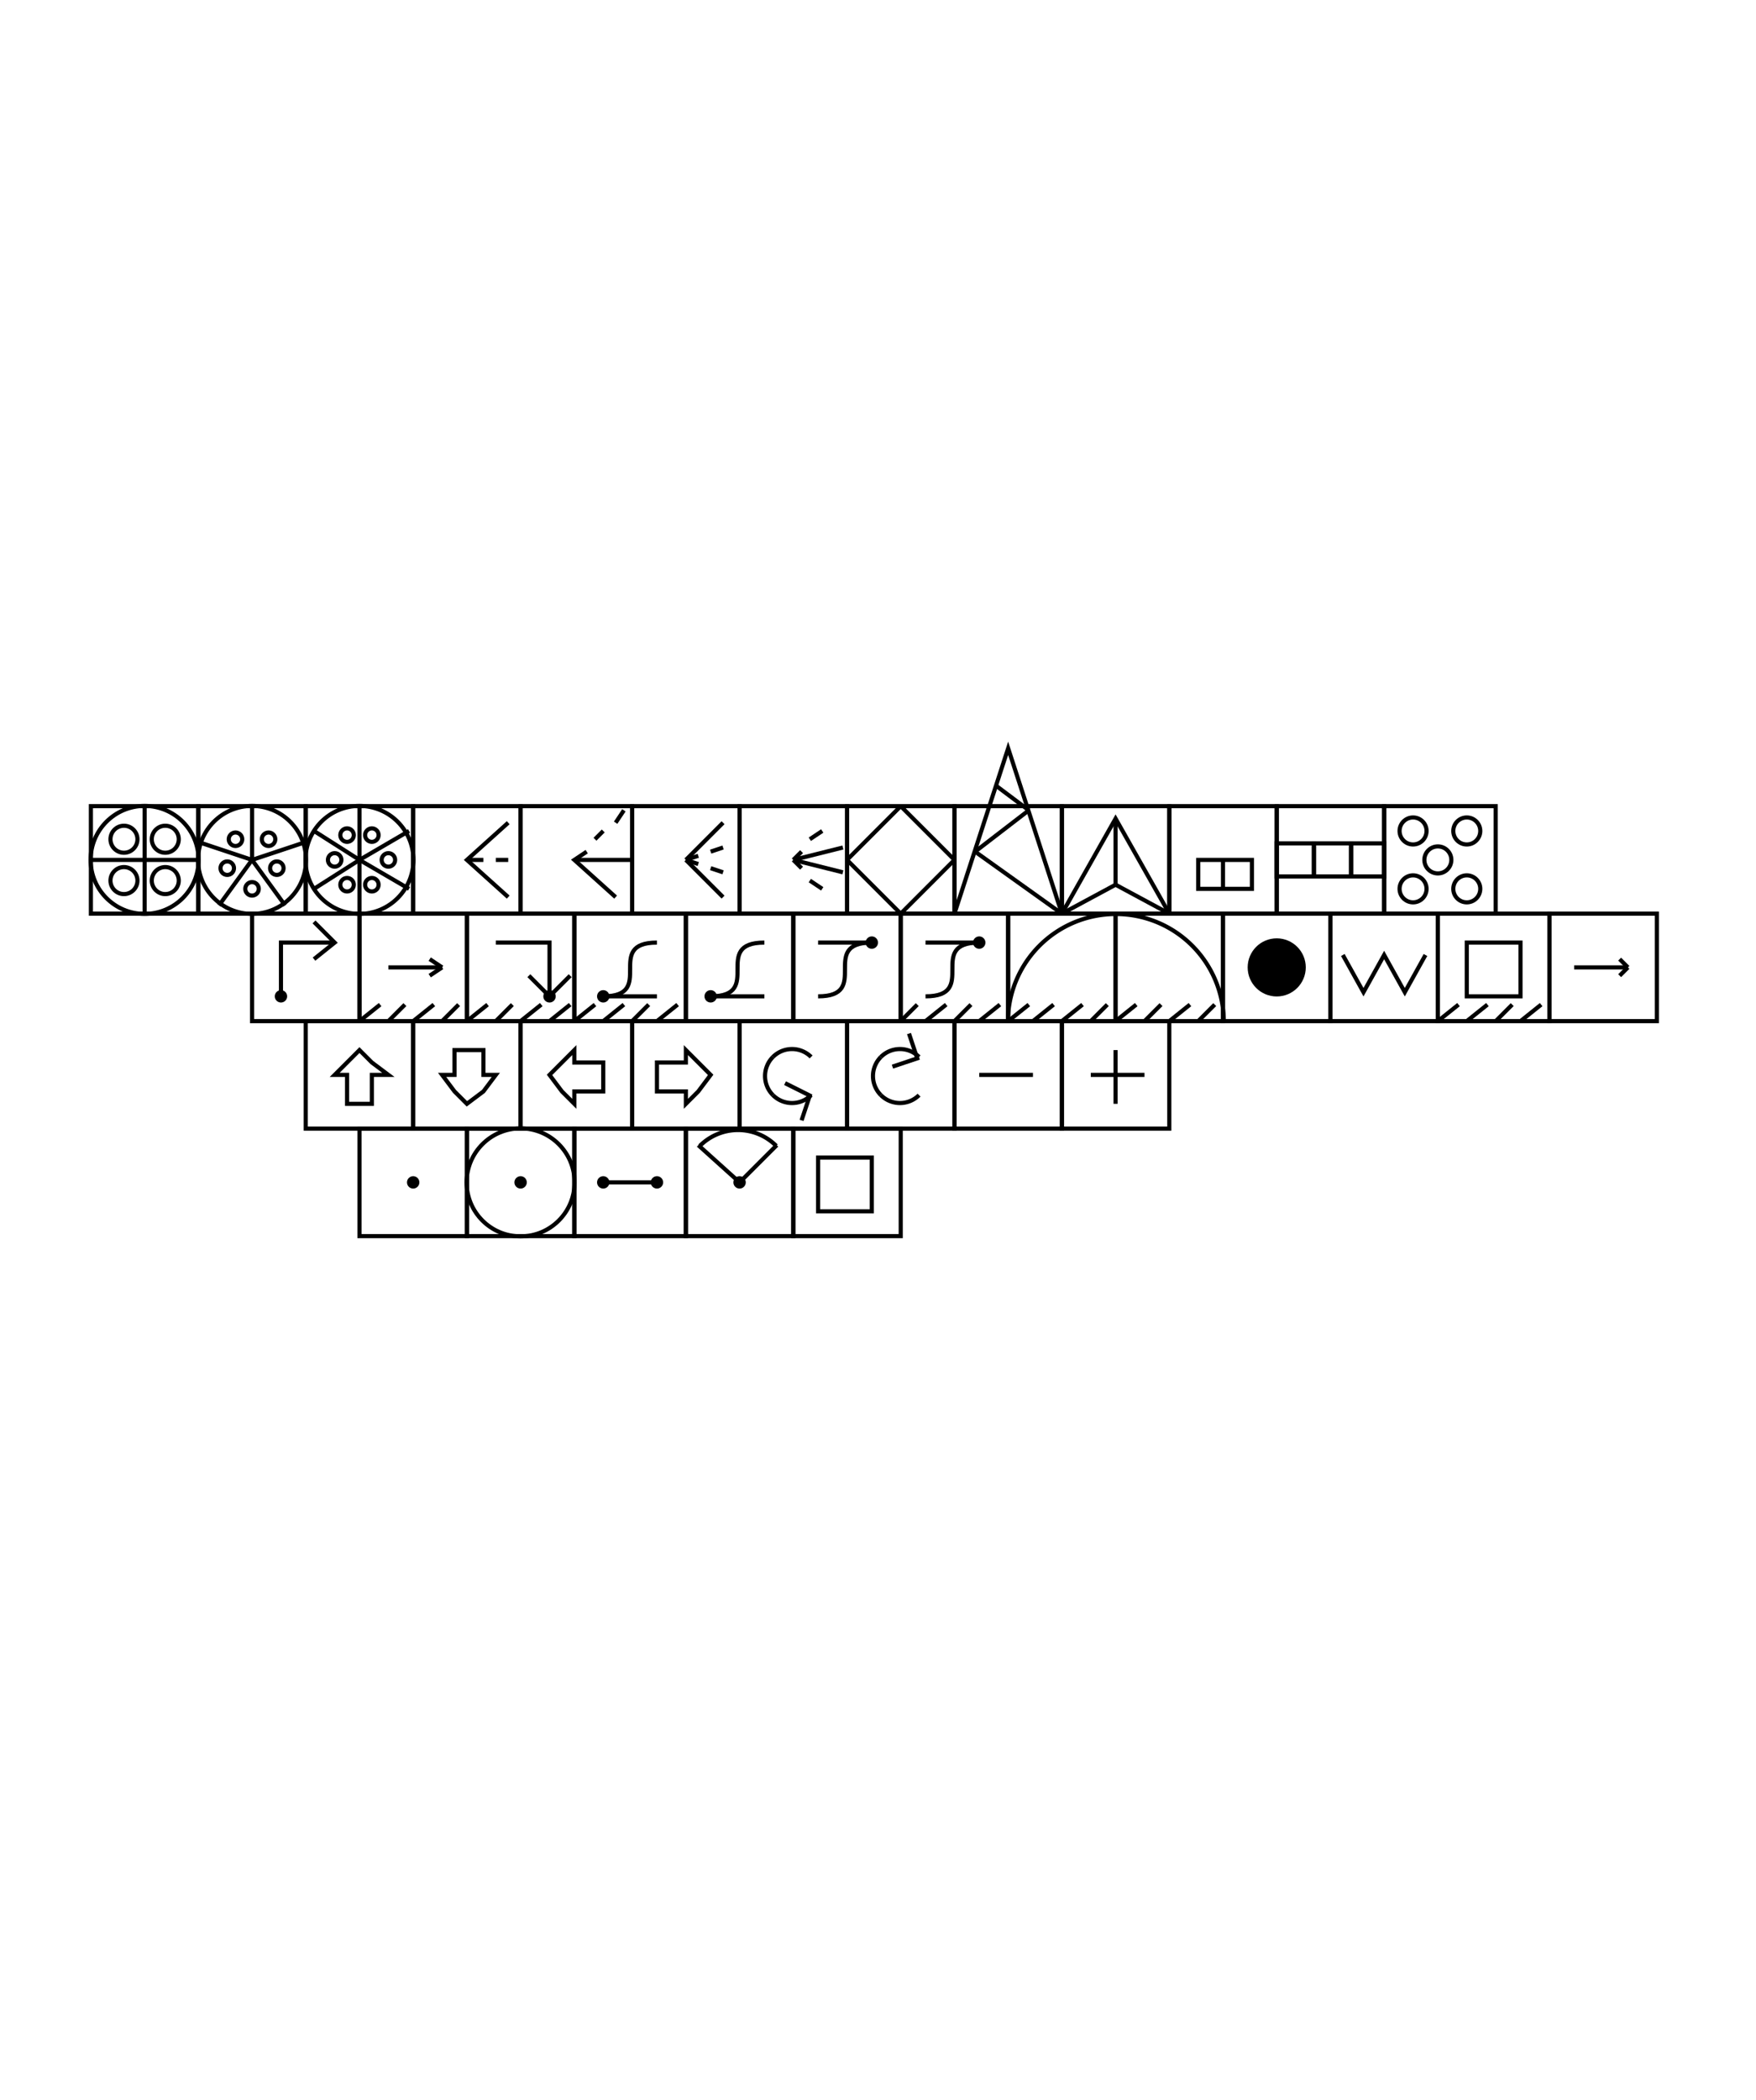 <svg width="425" height="508" viewbox = "0 0 425 508"  xmlns="http://www.w3.org/2000/svg">

<!--
<json>
{
    "svgwidth": 425,
    "svgheight": 508,
    "unit": 209.00211734171157,
    "x0": 493.3771538208394,
    "y0": 386.0911698778648,
    "x0rel": -190.6228461791606,
    "y0rel": -32.908830122135214,
    "glyph": "0241,",
    "table": [
        "0220:0200,0306,0335,0311,0336,0201,0334,0337,0201,0334,0334,0336,0342,0335,0337,0350,0334,0201,0334,0336,0201,0335,0335,0335,0335,0337,0331,0304,0333,0313,",
        "0221:0336,0336,0336,0333,0337,0337,0337,0342,",
        "0222:0334,0336,0336,0362,0203,0335,0203,0203,0334,0203,0335,0350,0310,0335,0337,0203,0203,0335,0335,0203,0203,0335,0335,0335,0336,0203,0304,0313,0334,0203,0203,0335,0203,0363,0335,0337,0337,",
        "0223:0334,0336,0350,0310,0362,0203,0335,0335,0335,0337,0203,0335,0335,0203,0335,0335,0335,0336,0203,0363,0335,0335,0330,0330,0304,0313,0337,",
        "0224:0220,0332,0221,0221,0221,0221,0221,0221,0221,0334,0336,0336,0336,0331,0337,0337,0337,0221,0221,0221,0221,0221,0221,0221,0335,0331,0336,0336,0336,0330,0337,0337,0337,0306,0313,0336,0336,0336,0330,0335,0337,0337,0337,0311,0336,0342,0337,0313,0336,0336,0336,0332,0337,0337,0337,0311,0336,0342,0337,0313,0336,0336,0336,0332,0337,0337,0337,0311,0336,0342,0337,0313,0336,0336,0336,0332,0337,0337,0337,0311,0336,0342,0337,0313,0336,0336,0336,0332,0337,0337,0337,0311,0336,0342,0337,0313,0336,0336,0336,0332,0337,0337,0337,0311,0336,0342,0337,0313,0336,0336,0336,0332,0337,0337,0337,0311,0336,0342,0337,0313,0336,0336,0336,0332,0337,0337,0337,0311,0336,0335,0335,0335,0331,0313,0336,0336,0336,0330,0334,0337,0337,0337,0311,0337,0342,0336,0313,0336,0336,0336,0333,0337,0337,0337,0311,0337,0342,0313,0336,0336,0336,0311,0336,0333,0337,0313,0337,0337,0337,0342,0336,0336,0336,0311,0336,0333,0337,0313,0337,0337,0337,0342,0336,0336,0336,0311,0336,0333,0337,0313,0337,0337,0337,0342,0336,0336,0336,0311,0336,0333,0337,0313,0337,0337,0337,0342,0336,0336,0336,0311,0336,0333,0337,0313,0337,0337,0337,0342,0335,0350,0335,0351,0306,0330,0335,0335,0335,0350,0342,0313,0336,0336,0336,0311,0336,0332,0337,0313,0337,0337,0337,0342,0336,0336,0336,0311,0336,0332,0337,0313,0337,0337,0337,0342,0336,0336,0336,0311,0336,0332,0337,0313,0337,0337,0337,0342,0336,0336,0336,0311,0336,0332,0337,0313,0337,0337,0337,0342,0336,0336,0336,0311,0336,0332,0337,0313,0337,0337,0337,0342,0336,0336,0336,0311,0336,0332,0337,0313,0337,0337,0337,0342,0336,0336,0336,0311,0336,0332,0337,0313,0337,0337,0337,0334,0311,0336,0331,0311,0337,0313,0336,0336,0336,0333,0337,0337,0337,0311,0336,0342,0337,0313,0336,0336,0336,0333,0337,0337,0337,0311,0336,0342,0337,0313,0336,0336,0336,0333,0337,0337,0337,0311,0336,0342,0337,0313,0336,0336,0336,0333,0337,0337,0337,0311,0336,0342,0337,0313,0336,0336,0336,0333,0337,0337,0337,0311,0336,0342,0337,0313,0336,0336,0336,0333,0337,0337,0337,0311,0336,0342,0337,0313,0336,0336,0336,0333,0337,0337,0337,0311,0336,0342,0337,0313,0336,0336,0336,0333,0334,0334,0313,0304,0337,0337,0337,0331,",
        "0225:0332,0224,0333,0333,0224,0331,0332,0332,0332,0336,0330,0336,0330,0336,0337,0101,0143,0164,0151,0157,0156,040,0365,0333,0333,0333,0333,0333,0333,0333,0333,0123,0171,0155,0142,0157,0154,0365,0330,0337,0337,",
        "0226:0333,0200,0332,0221,0221,0221,0221,0221,0221,0221,0336,0336,0336,0333,0337,0337,0337,0334,0221,0221,0221,0221,0221,0221,0221,0335,0331,0336,0336,0336,0330,0337,0337,0337,",
        "0227:0224,0370,0332,0336,0336,0336,0331,0336,0336,0330,0333,0322,0337,060,0365,0333,0333,061,0365,0333,0333,062,0365,0333,0333,063,0365,0333,0333,064,0365,0333,0333,065,0365,0333,0333,066,0365,0333,0333,067,0365,0325,0333,0333,0330,0336,0331,0337,0311,0336,0306,060,0337,0365,0336,0333,0333,061,0337,0365,0336,0333,0333,062,0337,0365,0336,0333,0333,063,0337,0365,0336,0333,0333,064,0337,0365,0336,0333,0333,065,0337,0365,0336,0333,0333,066,0337,0365,0336,0333,0333,067,0337,0365,0336,0335,0337,0331,0331,0331,0331,0331,0331,0331,0331,0331,0334,0371,0326,0332,0336,0336,0336,0336,0336,0330,0332,0332,0337,060,0365,0330,0330,061,0365,0330,0330,062,0365,0330,0330,063,0365,0330,0330,064,0365,0330,0330,065,0365,0330,0330,066,0365,0330,0330,067,0365,0371,0320,0336,0331,0332,0336,0330,0332,0336,0331,0337,060,0365,0336,0336,0333,0333,0333,0337,0337,0172,0326,0365,0336,0336,0333,0333,0333,0337,0337,0171,0325,0365,0336,0336,0333,0333,0333,0337,0337,0170,0322,0365,0371,0320,",
        "0230:0336,0336,0336,060,062,060,060,072,060,063,066,062,054,060,062,060,063,054,060,063,063,064,054,060,062,060,063,054,060,063,063,064,054,060,062,060,063,054,060,063,060,064,054,060,062,060,063,054,060,063,063,064,054,060,063,065,064,054,0365,0337,0337,0337,",
        "0231:0336,0336,0336,0331,1300,0333,0333,0333,1304,1305,1306,0331,0332,0332,0332,0332,0332,0332,0332,1310,1311,1312,1313,1314,1316,0333,0331,0332,0332,0332,0332,0332,0332,0332,1320,1321,1322,1323,1324,1325,1326,1327,0331,0332,0332,0332,0332,0332,0332,0332,0332,1330,1331,1332,1333,1334,1335,1336,1337,0330,0330,0201,0201,0334,0201,0201,0201,0201,0201,0201,0201,0201,0335,0333,0333,0333,0333,0333,0333,0331,0333,0333,0331,0331,0331,0337,0337,0332,0332,0337,",
        "0232:0336,0336,0336,0331,01340,01341,01342,01343,01344,01345,01346,01347,0331,0332,0332,0332,0332,0332,0332,0332,0332,01350,01351,01352,01353,01354,01355,01356,01357,0331,0332,0332,0332,0332,0332,01360,01361,01362,01363,01364,01365,01366,01367,0331,0332,0332,0332,0332,0332,0332,0332,0332,01370,01371,01372,01373,01374,01375,01376,01377,0337,0337,0337,0332,",
        "0233:0231,0232,",
        "0234:0331,226,0336,0331,0337,0332,0226,0330,0332,0336,0330,0336,0336,0331,0336,0336,0330,0333,0337,0333,0333,041,0365,0333,0333,042,0365,0333,0333,043,0365,0333,0333,044,0365,0333,0333,045,0365,0333,0333,046,0365,0333,0333,047,0365,0331,0331,0337,0337,0337,0332,0332,0336,0336,0333,0336,050,0365,0333,0333,051,0365,0333,0333,052,0365,0333,0333,053,0365,0333,0333,054,0365,0333,0333,055,0365,0333,0333,056,0365,0333,0333,057,0365,0331,0331,0337,0337,0337,0337,0332,0336,0336,0336,0333,0336,060,0365,0333,0333,061,0365,0333,0333,062,0365,0333,0333,063,0365,0333,0333,064,0365,0333,0333,065,0365,0333,0333,066,0365,0333,0333,067,0365,0331,0331,0337,0337,0337,0337,0332,0336,0336,0336,0333,0336,070,0365,0333,0333,071,0365,0333,0333,072,0365,0333,0333,073,0365,0333,0333,074,0365,0333,0333,075,0365,0333,0333,076,0365,0333,0333,077,0365,0337,0337,0337,0337,0332,0336,0330,0336,0336,0333,0336,0336,0331,0332,0337,0337,0337,0337,0337,",
        "0235:0234,0336,0331,0336,0331,0336,0330,0336,0336,0330,0333,0337,0100,0365,0333,0333,0101,0365,0333,0333,0102,0365,0333,0333,0103,0365,0333,0333,0104,0365,0333,0333,0105,0365,0333,0333,0106,0365,0333,0333,0107,0365,0331,0331,0332,0332,0332,0332,0332,0332,0332,0332,0332,0332,0332,0332,0332,0332,0110,0365,0333,0333,0111,0365,0333,0333,0112,0365,0333,0333,0113,0365,0333,0333,0114,0365,0333,0333,0115,0365,0333,0333,0116,0365,0333,0333,0117,0365,0331,0331,0337,0337,0337,0332,0336,0336,0332,0332,0332,0336,0120,0365,0333,0333,0121,0365,0333,0333,0122,0365,0333,0333,0123,0365,0333,0333,0124,0365,0333,0333,0125,0365,0333,0333,0126,0365,0333,0333,0127,0365,0331,0331,0337,0337,0337,0332,0336,0332,0336,0332,0336,0130,0365,0333,0333,0131,0365,0333,0333,0132,0365,0333,0333,0133,0365,0333,0333,0134,0365,0333,0333,0135,0365,0333,0333,0136,0365,0333,0333,0137,0365,0336,0332,0331,0337,0337,0333,0337,0337,0330,0332,0332,0330,0337,",
        "0236:0235,0331,0336,0336,0336,0331,0336,0336,0330,0333,0337,0140,0365,0333,0333,0141,0365,0333,0333,0142,0365,0333,0333,0143,0365,0333,0333,0144,0365,0333,0333,0145,0365,0333,0333,0146,0365,0333,0333,0147,0365,0331,0331,0337,0337,0337,0337,0332,0336,0336,0336,0333,0336,0150,0365,0333,0333,0151,0365,0333,0333,0152,0365,0333,0333,0153,0365,0333,0333,0154,0365,0333,0333,0155,0365,0333,0333,0156,0365,0333,0333,0157,0365,0331,0331,0337,0337,0337,0337,0332,0336,0336,0336,0333,0336,0160,0365,0333,0333,0161,0365,0333,0333,0162,0365,0333,0333,0163,0365,0333,0333,0164,0365,0333,0333,0165,0365,0333,0333,0166,0365,0333,0333,0167,0365,0337,0337,0337,0337,0332,0336,0336,0336,0333,0331,0336,0170,0365,0333,0333,0171,0365,0333,0333,0172,0365,0333,0333,0173,0365,0333,0333,0174,0365,0333,0333,0175,0365,0333,0333,0176,0365,0333,0333,0365,0336,0331,0332,0337,0337,0333,0337,0337,0337,0330,0336,0332,0332,0330,0337,",
        "0237:0336,0336,0336,0333,0331,0200,0333,0200,0333,0200,0333,0200,0333,0200,0333,0200,0333,0200,0333,0200,0331,0332,0332,0332,0332,0332,0332,0332,0332,01010,0333,0200,0333,0200,0333,0200,0333,0200,0333,0200,0333,0200,0333,0200,0331,0332,0332,0332,0332,0332,0332,0332,0332,01020,01021,01022,01023,01024,01025,01026,01027,0331,0332,0332,0332,0332,0332,0332,0332,0332,01030,01031,01032,01033,01034,01035,01036,01037,0332,0332,0332,0200,0333,0200,0330,0330,0330,0330,0332,0332,0332,0332,0332,0332,0337,0337,0337,",
        "0240:0236,0336,0336,0336,0336,0336,0330,0333,0337,060,0365,0333,0333,061,0365,0333,0333,062,0365,0333,0333,063,0365,0333,0333,064,0365,0333,0333,065,0365,0333,0333,066,0365,0333,0333,067,0365,0337,0337,0337,0337,0332,0336,0336,0336,0336,0331,0331,0332,0336,0332,0337,060,064,0170,0365,0331,0331,060,065,0170,0365,0331,0331,060,066,0170,0365,0331,0331,060,067,0170,0365,0331,0331,060,061,060,0170,0365,0331,0331,060,061,061,0170,0365,0331,0331,060,061,062,0170,0365,0331,0331,060,061,063,0170,0365,0331,0331,060,061,064,0170,0365,0331,0331,060,061,065,0170,0365,0331,0331,060,061,066,0170,0365,0331,0331,060,061,067,0170,0365,0337,0337,0337,0337,0330,0336,0330,0336,0333,0336,0336,0331,0332,0336,0330,0337,0337,0337,0337,0337,",
        "0241:0336,0336,0336,1304,1305,1306,1350,1351,1352,1353,1310,1311,1312,1313,1314,1316,0331,0332,0332,0332,0332,0332,0332,0332,0332,0332,0332,0332,0332,0336,0333,0337,1362,1203,1363,1360,1366,1367,1361,1345,1346,1347,1365,1204,1201,0331,0332,0332,0332,0332,0332,0332,0332,0332,0332,0332,0332,0332,0332,0336,0333,0337,1330,1331,1332,1333,1334,1335,1336,1337,0331,0332,0332,0332,0332,0332,0332,0332,0336,0332,0337,1340,1341,1342,1343,1200,",
        "0242:0333,",
        "0243:0333,",
        "0244:0333,",
        "0245:0333,",
        "0246:0333,",
        "0247:0333,",
        "0250:0241,",
        "01220:0333,0200,0336,0332,0220,0333,0337,",
        "01221:0333,0200,0332,0221,0221,0221,0221,0221,0221,0221,0336,0336,0336,0333,0337,0337,0337,",
        "01222:0333,0200,0336,0332,0337,0222,0336,0333,0337,0331,0330,",
        "01223:0333,0200,0336,0332,0337,0223,0336,0333,0337,0331,",
        "01224:0333,0200,0336,0336,0332,0337,0337,0210,0210,0224,0211,0211,0336,0336,0333,0337,0337,",
        "01225:0333,0200,0336,0330,0332,0336,0332,0336,0333,0337,0200,0333,0333,0200,0331,0334,0336,0333,0337,0342,0330,0330,0342,0335,0333,0333,0331,0336,0333,0331,0337,0337,0337,",
        "01226:0226,",
        "01227:0333,0200,0336,0336,0336,0330,0332,0332,0330,0337,0337,0337,0210,0210,0210,0210,0227,0211,0211,0211,0211,0336,0336,0333,0331,0337,0337,",
        "01230:0333,0200,0336,0330,0332,0336,0332,0332,0336,0333,0337,060,062,060,060,072,0365,0336,0332,0337,0337,0333,0331,0333,0337,",
        "01231:0333,0200,0332,0336,0330,0330,0337,0231,0333,0336,0331,0337,",
        "01232:0333,0200,0336,0330,0332,0332,0337,0232,0333,",
        "01233:0333,0200,0330,0332,0233,0333,",
        "01234:0330,0234,0333,0331,",
        "01235:0333,0200,0330,0332,0235,0331,0333,",
        "01236:0333,0200,0330,0332,0236,0333,0331,",
        "01237:0333,0200,0330,0332,0237,0333,0331,",
        "01240:0333,0200,0330,0332,0240,0333,0331,",
        "01241:0333,0200,",
        "01242:0333,0200,",
        "01243:0333,0200,",
        "01244:0333,0200,",
        "01245:0333,0200,",
        "01246:0333,0200,",
        "01247:0333,0200,"
    ],
    "imgurl": "",
    "imgx": 0,
    "imgy": 0,
    "imgw": 278,
    "angle": 7.853981633974483,
    "styleJSON": {
        "color0": "black",
        "fill0": "black",
        "line0": 1,
        "color1": "black",
        "fill1": "black",
        "line1": 3,
        "color2": "red",
        "fill2": "red",
        "line2": 1,
        "color3": "#FF7900",
        "fill3": "#FF7900",
        "line3": 1,
        "color4": "yellow",
        "fill4": "yellow",
        "line4": 1,
        "color5": "green",
        "fill5": "green",
        "line5": 1,
        "color6": "blue",
        "fill6": "blue",
        "line6": 1,
        "color7": "purple",
        "fill7": "purple",
        "line7": 1
    }
}
</json>
-->
	<path d = "M48 221 L48 195 L22 195 L22 221 L48 221 Z" stroke = "black" stroke-width = "1" fill = "none" />    <circle cx="35" cy = "208" r = "13.063" stroke = "black" stroke-width = "1" fill = "none" />
    <line x1="35" y1="208" x2="35" y2="195" style="stroke:black;stroke-width:1" />
    <line x1="35" y1="208" x2="48" y2="208" style="stroke:black;stroke-width:1" />
    <line x1="35" y1="208" x2="35" y2="221" style="stroke:black;stroke-width:1" />
    <line x1="35" y1="208" x2="22" y2="208" style="stroke:black;stroke-width:1" />
    <circle cx="30" cy = "203" r = "3.266" stroke = "black" stroke-width = "1" fill = "none" />
    <circle cx="40" cy = "203" r = "3.266" stroke = "black" stroke-width = "1" fill = "none" />
    <circle cx="40" cy = "213" r = "3.266" stroke = "black" stroke-width = "1" fill = "none" />
    <circle cx="30" cy = "213" r = "3.266" stroke = "black" stroke-width = "1" fill = "none" />
	<path d = "M74 221 L74 195 L48 195 L48 221 L74 221 Z" stroke = "black" stroke-width = "1" fill = "none" />    <line x1="61" y1="208" x2="61" y2="195" style="stroke:black;stroke-width:1" />
    <line x1="61" y1="208" x2="73" y2="204" style="stroke:black;stroke-width:1" />
    <line x1="61" y1="208" x2="69" y2="219" style="stroke:black;stroke-width:1" />
    <line x1="61" y1="208" x2="53" y2="219" style="stroke:black;stroke-width:1" />
    <line x1="61" y1="208" x2="49" y2="204" style="stroke:black;stroke-width:1" />
    <circle cx="61" cy = "208" r = "13.063" stroke = "black" stroke-width = "1" fill = "none" />
    <circle cx="65" cy = "203" r = "1.633" stroke = "black" stroke-width = "1" fill = "none" />
    <circle cx="67" cy = "210" r = "1.633" stroke = "black" stroke-width = "1" fill = "none" />
    <circle cx="61" cy = "215" r = "1.633" stroke = "black" stroke-width = "1" fill = "none" />
    <circle cx="55" cy = "210" r = "1.633" stroke = "black" stroke-width = "1" fill = "none" />
    <circle cx="57" cy = "203" r = "1.633" stroke = "black" stroke-width = "1" fill = "none" />
	<path d = "M100 221 L100 195 L74 195 L74 221 L100 221 Z" stroke = "black" stroke-width = "1" fill = "none" />    <line x1="87" y1="208" x2="87" y2="195" style="stroke:black;stroke-width:1" />
    <line x1="87" y1="208" x2="99" y2="201" style="stroke:black;stroke-width:1" />
    <line x1="87" y1="208" x2="99" y2="215" style="stroke:black;stroke-width:1" />
    <line x1="87" y1="208" x2="87" y2="221" style="stroke:black;stroke-width:1" />
    <line x1="87" y1="208" x2="76" y2="215" style="stroke:black;stroke-width:1" />
    <circle cx="87" cy = "208" r = "13.063" stroke = "black" stroke-width = "1" fill = "none" />
    <circle cx="84" cy = "202" r = "1.633" stroke = "black" stroke-width = "1" fill = "none" />
    <circle cx="90" cy = "202" r = "1.633" stroke = "black" stroke-width = "1" fill = "none" />
    <circle cx="94" cy = "208" r = "1.633" stroke = "black" stroke-width = "1" fill = "none" />
    <circle cx="90" cy = "214" r = "1.633" stroke = "black" stroke-width = "1" fill = "none" />
    <circle cx="84" cy = "214" r = "1.633" stroke = "black" stroke-width = "1" fill = "none" />
    <line x1="87" y1="208" x2="76" y2="201" style="stroke:black;stroke-width:1" />
    <circle cx="81" cy = "208" r = "1.633" stroke = "black" stroke-width = "1" fill = "none" />
	<path d = "M126 221 L126 195 L100 195 L100 221 L126 221 Z" stroke = "black" stroke-width = "1" fill = "none" />	<path d = "M123 199 L113 208 L123 217 " stroke = "black" stroke-width = "1" fill = "none" />    <line x1="113" y1="208" x2="117" y2="208" style="stroke:black;stroke-width:1" />
    <line x1="120" y1="208" x2="123" y2="208" style="stroke:black;stroke-width:1" />
	<path d = "M153 221 L153 195 L126 195 L126 221 L153 221 Z" stroke = "black" stroke-width = "1" fill = "none" />	<path d = "M149 217 L139 208 L142 206 " stroke = "black" stroke-width = "1" fill = "none" />    <line x1="144" y1="203" x2="146" y2="201" style="stroke:black;stroke-width:1" />
    <line x1="149" y1="199" x2="151" y2="196" style="stroke:black;stroke-width:1" />
    <line x1="139" y1="208" x2="153" y2="208" style="stroke:black;stroke-width:1" />
	<path d = "M179 221 L179 195 L153 195 L153 221 L179 221 Z" stroke = "black" stroke-width = "1" fill = "none" />    <line x1="166" y1="208" x2="175" y2="199" style="stroke:black;stroke-width:1" />
    <line x1="166" y1="208" x2="169" y2="207" style="stroke:black;stroke-width:1" />
    <line x1="172" y1="206" x2="175" y2="205" style="stroke:black;stroke-width:1" />
    <line x1="166" y1="208" x2="169" y2="209" style="stroke:black;stroke-width:1" />
    <line x1="172" y1="210" x2="175" y2="211" style="stroke:black;stroke-width:1" />
    <line x1="166" y1="208" x2="175" y2="217" style="stroke:black;stroke-width:1" />
	<path d = "M205 221 L205 195 L179 195 L179 221 L205 221 Z" stroke = "black" stroke-width = "1" fill = "none" />    <line x1="192" y1="208" x2="204" y2="205" style="stroke:black;stroke-width:1" />
    <line x1="192" y1="208" x2="204" y2="211" style="stroke:black;stroke-width:1" />
    <line x1="192" y1="208" x2="194" y2="210" style="stroke:black;stroke-width:1" />
    <line x1="196" y1="213" x2="199" y2="215" style="stroke:black;stroke-width:1" />
    <line x1="192" y1="208" x2="194" y2="206" style="stroke:black;stroke-width:1" />
    <line x1="196" y1="203" x2="199" y2="201" style="stroke:black;stroke-width:1" />
	<path d = "M231 221 L231 195 L205 195 L205 221 L231 221 Z" stroke = "black" stroke-width = "1" fill = "none" />    <line x1="218" y1="221" x2="231" y2="208" style="stroke:black;stroke-width:1" />
    <line x1="231" y1="208" x2="218" y2="195" style="stroke:black;stroke-width:1" />
    <line x1="218" y1="195" x2="205" y2="208" style="stroke:black;stroke-width:1" />
    <line x1="205" y1="208" x2="218" y2="221" style="stroke:black;stroke-width:1" />
	<path d = "M257 221 L257 195 L231 195 L231 221 L257 221 Z" stroke = "black" stroke-width = "1" fill = "none" />	<path d = "M257 221 L244 181 L231 221 L257 221 Z" stroke = "black" stroke-width = "1" fill = "none" />    <line x1="257" y1="221" x2="236" y2="206" style="stroke:black;stroke-width:1" />
    <line x1="236" y1="206" x2="249" y2="196" style="stroke:black;stroke-width:1" />
    <line x1="249" y1="196" x2="241" y2="190" style="stroke:black;stroke-width:1" />
	<path d = "M283 221 L283 195 L257 195 L257 221 L283 221 Z" stroke = "black" stroke-width = "1" fill = "none" />	<path d = "M283 221 L270 198 L257 221 " stroke = "black" stroke-width = "1" fill = "none" />    <line x1="270" y1="214" x2="270" y2="198" style="stroke:black;stroke-width:1" />
    <line x1="270" y1="214" x2="283" y2="221" style="stroke:black;stroke-width:1" />
    <line x1="270" y1="214" x2="257" y2="221" style="stroke:black;stroke-width:1" />
	<path d = "M309 221 L309 195 L283 195 L283 221 L309 221 Z" stroke = "black" stroke-width = "1" fill = "none" />	<path d = "M303 215 L303 208 L296 208 L290 208 L290 215 L296 215 L303 215 Z" stroke = "black" stroke-width = "1" fill = "none" />    <line x1="296" y1="215" x2="296" y2="208" style="stroke:black;stroke-width:1" />
	<path d = "M335 221 L335 195 L309 195 L309 221 L335 221 Z" stroke = "black" stroke-width = "1" fill = "none" />	<path d = "M318 212 L318 204 L309 204 L309 212 L318 212 Z" stroke = "black" stroke-width = "1" fill = "none" />	<path d = "M327 212 L327 204 L318 204 L318 212 L327 212 Z" stroke = "black" stroke-width = "1" fill = "none" />	<path d = "M335 212 L335 204 L327 204 L327 212 L335 212 Z" stroke = "black" stroke-width = "1" fill = "none" />	<path d = "M362 221 L362 195 L335 195 L335 221 L362 221 Z" stroke = "black" stroke-width = "1" fill = "none" />    <circle cx="342" cy = "215" r = "3.266" stroke = "black" stroke-width = "1" fill = "none" />
    <circle cx="342" cy = "201" r = "3.266" stroke = "black" stroke-width = "1" fill = "none" />
    <circle cx="348" cy = "208" r = "3.266" stroke = "black" stroke-width = "1" fill = "none" />
    <circle cx="355" cy = "201" r = "3.266" stroke = "black" stroke-width = "1" fill = "none" />
    <circle cx="355" cy = "215" r = "3.266" stroke = "black" stroke-width = "1" fill = "none" />
	<path d = "M87 247 L87 221 L61 221 L61 247 L87 247 Z" stroke = "black" stroke-width = "1" fill = "none" /><circle cx="68" cy = "241" r = "1" stroke = "black" stroke-width = "1" fill = "black" />
	<path d = "M68 241 L68 228 L81 228 " stroke = "black" stroke-width = "1" fill = "none" />	<path d = "M76 223 L81 228 L76 232 " stroke = "black" stroke-width = "1" fill = "none" />    <line x1="87" y1="247" x2="92" y2="243" style="stroke:black;stroke-width:1" />
    <line x1="94" y1="247" x2="98" y2="243" style="stroke:black;stroke-width:1" />
    <line x1="100" y1="247" x2="105" y2="243" style="stroke:black;stroke-width:1" />
    <line x1="107" y1="247" x2="111" y2="243" style="stroke:black;stroke-width:1" />
	<path d = "M113 247 L113 221 L87 221 L87 247 L113 247 Z" stroke = "black" stroke-width = "1" fill = "none" />    <line x1="94" y1="234" x2="107" y2="234" style="stroke:black;stroke-width:1" />
    <line x1="107" y1="234" x2="104" y2="236" style="stroke:black;stroke-width:1" />
    <line x1="107" y1="234" x2="104" y2="232" style="stroke:black;stroke-width:1" />
    <line x1="113" y1="247" x2="118" y2="243" style="stroke:black;stroke-width:1" />
    <line x1="120" y1="247" x2="124" y2="243" style="stroke:black;stroke-width:1" />
    <line x1="126" y1="247" x2="131" y2="243" style="stroke:black;stroke-width:1" />
    <line x1="133" y1="247" x2="138" y2="243" style="stroke:black;stroke-width:1" />
	<path d = "M139 247 L139 221 L113 221 L113 247 L139 247 Z" stroke = "black" stroke-width = "1" fill = "none" />	<path d = "M120 228 L133 228 L133 241 " stroke = "black" stroke-width = "1" fill = "none" />	<path d = "M128 236 L133 241 L138 236 " stroke = "black" stroke-width = "1" fill = "none" /><circle cx="133" cy = "241" r = "1" stroke = "black" stroke-width = "1" fill = "black" />
	<path d = "M166 247 L166 221 L139 221 L139 247 L166 247 Z" stroke = "black" stroke-width = "1" fill = "none" />    <line x1="146" y1="241" x2="159" y2="241" style="stroke:black;stroke-width:1" />
<circle cx="146" cy = "241" r = "1" stroke = "black" stroke-width = "1" fill = "black" />
<path    d = "M146,241 C159,241 146,228 159,228" fill = "none" stroke-width = "1" stroke = "black" />    <line x1="139" y1="247" x2="144" y2="243" style="stroke:black;stroke-width:1" />
    <line x1="146" y1="247" x2="151" y2="243" style="stroke:black;stroke-width:1" />
    <line x1="153" y1="247" x2="157" y2="243" style="stroke:black;stroke-width:1" />
    <line x1="159" y1="247" x2="164" y2="243" style="stroke:black;stroke-width:1" />
	<path d = "M192 247 L192 221 L166 221 L166 247 L192 247 Z" stroke = "black" stroke-width = "1" fill = "none" />    <line x1="172" y1="241" x2="185" y2="241" style="stroke:black;stroke-width:1" />
<circle cx="172" cy = "241" r = "1" stroke = "black" stroke-width = "1" fill = "black" />
<path    d = "M172,241 C185,241 172,228 185,228" fill = "none" stroke-width = "1" stroke = "black" />	<path d = "M218 247 L218 221 L192 221 L192 247 L218 247 Z" stroke = "black" stroke-width = "1" fill = "none" /><path    d = "M198,241 C211,241 198,228 211,228" fill = "none" stroke-width = "1" stroke = "black" /><circle cx="211" cy = "228" r = "1" stroke = "black" stroke-width = "1" fill = "black" />
    <line x1="211" y1="228" x2="198" y2="228" style="stroke:black;stroke-width:1" />
	<path d = "M244 247 L244 221 L218 221 L218 247 L244 247 Z" stroke = "black" stroke-width = "1" fill = "none" /><path    d = "M224,241 C237,241 224,228 237,228" fill = "none" stroke-width = "1" stroke = "black" /><circle cx="237" cy = "228" r = "1" stroke = "black" stroke-width = "1" fill = "black" />
    <line x1="237" y1="228" x2="224" y2="228" style="stroke:black;stroke-width:1" />
    <line x1="218" y1="247" x2="222" y2="243" style="stroke:black;stroke-width:1" />
    <line x1="224" y1="247" x2="229" y2="243" style="stroke:black;stroke-width:1" />
    <line x1="231" y1="247" x2="235" y2="243" style="stroke:black;stroke-width:1" />
    <line x1="237" y1="247" x2="242" y2="243" style="stroke:black;stroke-width:1" />
    <line x1="244" y1="247" x2="249" y2="243" style="stroke:black;stroke-width:1" />
    <line x1="250" y1="247" x2="255" y2="243" style="stroke:black;stroke-width:1" />
    <line x1="257" y1="247" x2="262" y2="243" style="stroke:black;stroke-width:1" />
    <line x1="264" y1="247" x2="268" y2="243" style="stroke:black;stroke-width:1" />
	<path d = "M270 247 L270 221 L244 221 L244 247 L270 247 Z" stroke = "black" stroke-width = "1" fill = "none" />  <path d="M243.942 247.216           A26.125 26.125 0 0 1 270.067 221.091" fill = "none" stroke = "black" stroke-width = "1" />
    <line x1="270" y1="247" x2="275" y2="243" style="stroke:black;stroke-width:1" />
    <line x1="277" y1="247" x2="281" y2="243" style="stroke:black;stroke-width:1" />
    <line x1="283" y1="247" x2="288" y2="243" style="stroke:black;stroke-width:1" />
    <line x1="290" y1="247" x2="294" y2="243" style="stroke:black;stroke-width:1" />
	<path d = "M296 247 L296 221 L270 221 L270 247 L296 247 Z" stroke = "black" stroke-width = "1" fill = "none" />  <path d="M270.067 221.091           A26.125 26.125 0 0 1 296.192 247.216" fill = "none" stroke = "black" stroke-width = "1" />
	<path d = "M322 247 L322 221 L296 221 L296 247 L322 247 Z" stroke = "black" stroke-width = "1" fill = "none" />    <circle cx="309" cy = "234" r = "6.531" stroke = "black" stroke-width = "1" fill = "black" />
	<path d = "M348 247 L348 221 L322 221 L322 247 L348 247 Z" stroke = "black" stroke-width = "1" fill = "none" />	<path d = "M325 231 L330 240 L335 231 L340 240 L345 231 " stroke = "black" stroke-width = "1" fill = "none" />    <line x1="348" y1="247" x2="353" y2="243" style="stroke:black;stroke-width:1" />
    <line x1="355" y1="247" x2="360" y2="243" style="stroke:black;stroke-width:1" />
    <line x1="362" y1="247" x2="366" y2="243" style="stroke:black;stroke-width:1" />
    <line x1="368" y1="247" x2="373" y2="243" style="stroke:black;stroke-width:1" />
	<path d = "M375 247 L375 221 L348 221 L348 247 L375 247 Z" stroke = "black" stroke-width = "1" fill = "none" />	<path d = "M368 241 L368 228 L355 228 L355 241 L368 241 Z" stroke = "black" stroke-width = "1" fill = "none" />	<path d = "M401 247 L401 221 L375 221 L375 247 L401 247 Z" stroke = "black" stroke-width = "1" fill = "none" />    <line x1="381" y1="234" x2="394" y2="234" style="stroke:black;stroke-width:1" />
    <line x1="394" y1="234" x2="392" y2="236" style="stroke:black;stroke-width:1" />
    <line x1="394" y1="234" x2="392" y2="232" style="stroke:black;stroke-width:1" />
	<path d = "M100 273 L100 247 L74 247 L74 273 L100 273 Z" stroke = "black" stroke-width = "1" fill = "none" />	<path d = "M90 267 L84 267 L84 260 L81 260 L84 257 L87 254 L90 257 L94 260 L90 260 L90 267 Z" stroke = "black" stroke-width = "1" fill = "none" />	<path d = "M126 273 L126 247 L100 247 L100 273 L126 273 Z" stroke = "black" stroke-width = "1" fill = "none" />	<path d = "M110 254 L117 254 L117 260 L120 260 L117 264 L113 267 L110 264 L107 260 L110 260 L110 254 Z" stroke = "black" stroke-width = "1" fill = "none" />	<path d = "M153 273 L153 247 L126 247 L126 273 L153 273 Z" stroke = "black" stroke-width = "1" fill = "none" />	<path d = "M146 257 L146 264 L139 264 L139 267 L136 264 L133 260 L136 257 L139 254 L139 257 L146 257 Z" stroke = "black" stroke-width = "1" fill = "none" />	<path d = "M179 273 L179 247 L153 247 L153 273 L179 273 Z" stroke = "black" stroke-width = "1" fill = "none" />	<path d = "M159 264 L159 257 L166 257 L166 254 L169 257 L172 260 L169 264 L166 267 L166 264 L159 264 Z" stroke = "black" stroke-width = "1" fill = "none" />	<path d = "M205 273 L205 247 L179 247 L179 273 L205 273 Z" stroke = "black" stroke-width = "1" fill = "none" />  <path d="M187.073 255.661           A6.531 6.531 0 0 1 196.31 255.661" fill = "none" stroke = "black" stroke-width = "1" />
  <path d="M187.073 264.897           A6.531 6.531 0 0 1 187.073 255.661" fill = "none" stroke = "black" stroke-width = "1" />
  <path d="M196.31 264.897           A6.531 6.531 0 0 1 187.073 264.897" fill = "none" stroke = "black" stroke-width = "1" />
	<path d = "M194 271 L196 265 L190 262 " stroke = "black" stroke-width = "1" fill = "none" />	<path d = "M231 273 L231 247 L205 247 L205 273 L231 273 Z" stroke = "black" stroke-width = "1" fill = "none" />  <path d="M222.435 264.897           A6.531 6.531 0 0 1 213.198 264.897" fill = "none" stroke = "black" stroke-width = "1" />
  <path d="M213.198 264.897           A6.531 6.531 0 0 1 213.198 255.661" fill = "none" stroke = "black" stroke-width = "1" />
  <path d="M213.198 255.661           A6.531 6.531 0 0 1 222.435 255.661" fill = "none" stroke = "black" stroke-width = "1" />
	<path d = "M216 258 L222 256 L220 250 " stroke = "black" stroke-width = "1" fill = "none" />	<path d = "M257 273 L257 247 L231 247 L231 273 L257 273 Z" stroke = "black" stroke-width = "1" fill = "none" />    <line x1="250" y1="260" x2="237" y2="260" style="stroke:black;stroke-width:1" />
	<path d = "M283 273 L283 247 L257 247 L257 273 L283 273 Z" stroke = "black" stroke-width = "1" fill = "none" />    <line x1="270" y1="260" x2="270" y2="254" style="stroke:black;stroke-width:1" />
    <line x1="270" y1="260" x2="264" y2="260" style="stroke:black;stroke-width:1" />
    <line x1="270" y1="260" x2="270" y2="267" style="stroke:black;stroke-width:1" />
    <line x1="270" y1="260" x2="277" y2="260" style="stroke:black;stroke-width:1" />
	<path d = "M113 299 L113 273 L87 273 L87 299 L113 299 Z" stroke = "black" stroke-width = "1" fill = "none" /><circle cx="100" cy = "286" r = "1" stroke = "black" stroke-width = "1" fill = "black" />
	<path d = "M139 299 L139 273 L113 273 L113 299 L139 299 Z" stroke = "black" stroke-width = "1" fill = "none" />    <circle cx="126" cy = "286" r = "13.063" stroke = "black" stroke-width = "1" fill = "none" />
<circle cx="126" cy = "286" r = "1" stroke = "black" stroke-width = "1" fill = "black" />
	<path d = "M166 299 L166 273 L139 273 L139 299 L166 299 Z" stroke = "black" stroke-width = "1" fill = "none" />    <line x1="153" y1="286" x2="146" y2="286" style="stroke:black;stroke-width:1" />
<circle cx="146" cy = "286" r = "1" stroke = "black" stroke-width = "1" fill = "black" />
    <line x1="153" y1="286" x2="159" y2="286" style="stroke:black;stroke-width:1" />
<circle cx="159" cy = "286" r = "1" stroke = "black" stroke-width = "1" fill = "black" />
	<path d = "M192 299 L192 273 L166 273 L166 299 L192 299 Z" stroke = "black" stroke-width = "1" fill = "none" />  <path d="M169.392 277.168           A13.063 13.063 0 0 1 187.865 277.168" fill = "none" stroke = "black" stroke-width = "1" />
    <line x1="179" y1="286" x2="188" y2="277" style="stroke:black;stroke-width:1" />
    <line x1="179" y1="286" x2="169" y2="277" style="stroke:black;stroke-width:1" />
<circle cx="179" cy = "286" r = "1" stroke = "black" stroke-width = "1" fill = "black" />
	<path d = "M218 299 L218 273 L192 273 L192 299 L218 299 Z" stroke = "black" stroke-width = "1" fill = "none" />	<path d = "M211 293 L211 280 L198 280 L198 293 L211 293 Z" stroke = "black" stroke-width = "1" fill = "none" /></svg>